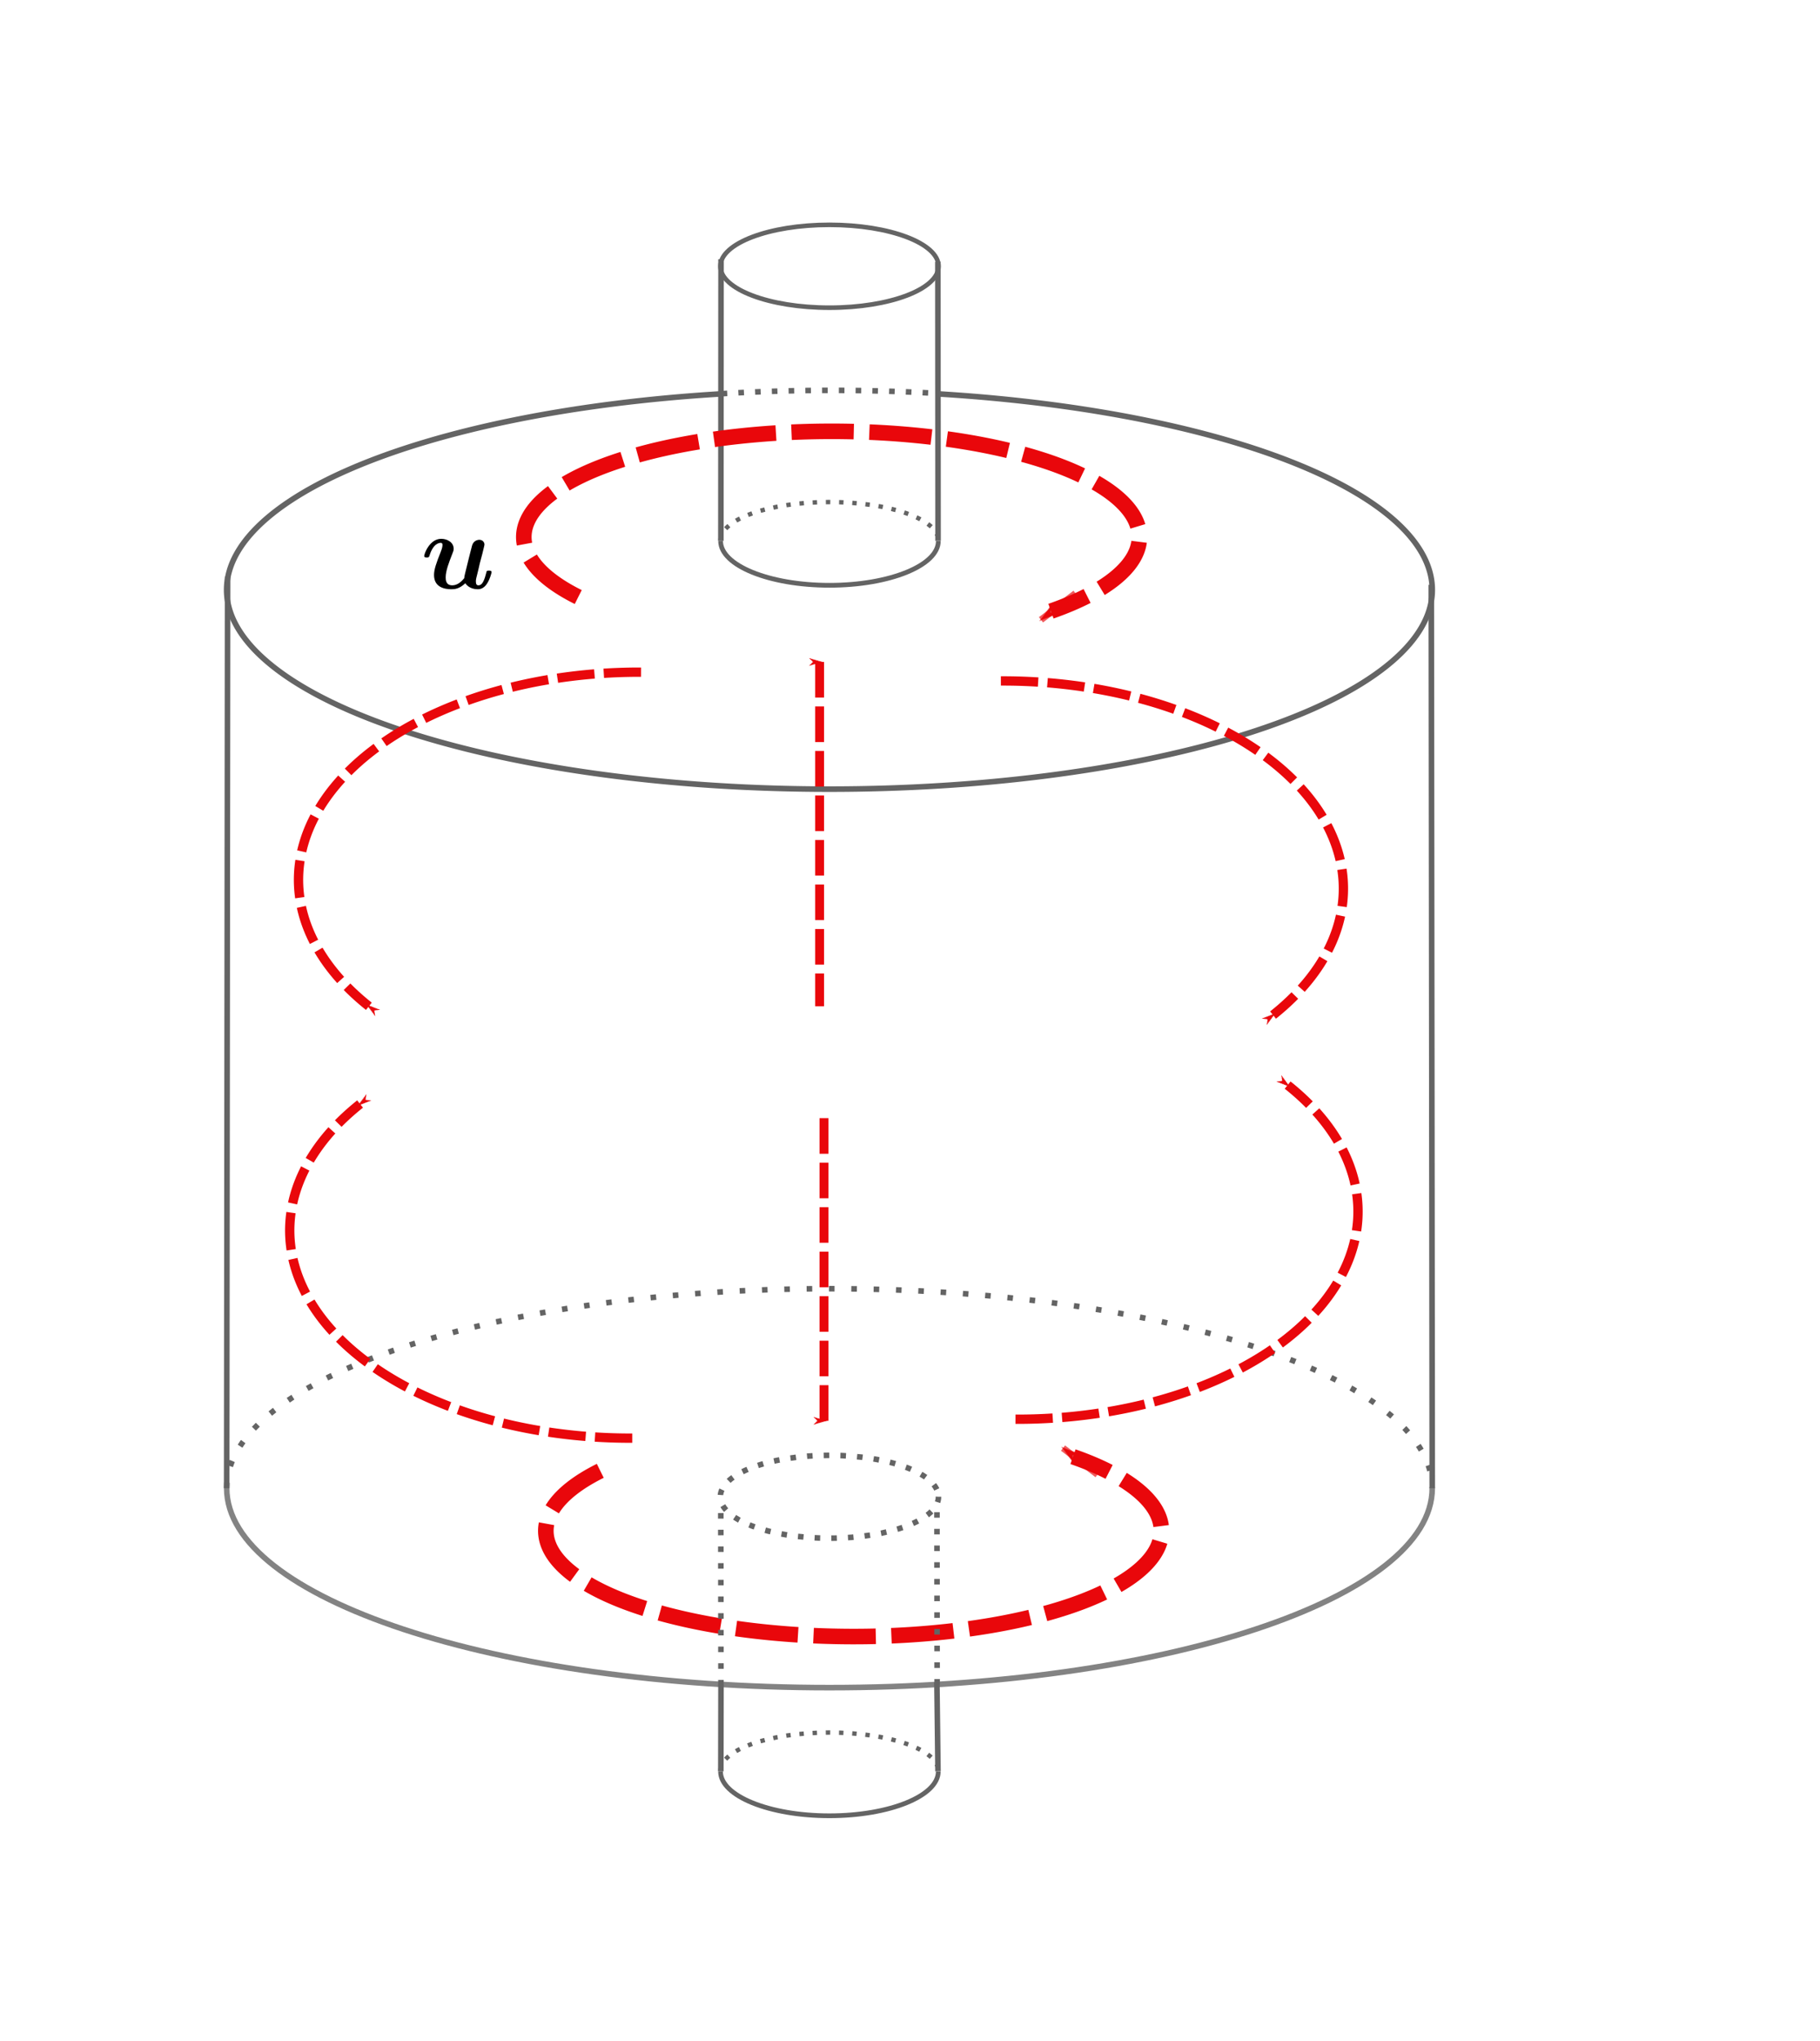 <?xml version="1.0" encoding="UTF-8" standalone="no"?>
<svg
   xmlns:dc="http://purl.org/dc/elements/1.1/"
   xmlns:cc="http://creativecommons.org/ns#"
   xmlns:rdf="http://www.w3.org/1999/02/22-rdf-syntax-ns#"
   xmlns:svg="http://www.w3.org/2000/svg"
   xmlns="http://www.w3.org/2000/svg"
   xmlns:xlink="http://www.w3.org/1999/xlink"
   xmlns:sodipodi="http://sodipodi.sourceforge.net/DTD/sodipodi-0.dtd"
   xmlns:inkscape="http://www.inkscape.org/namespaces/inkscape"
   width="81.801mm"
   height="91.701mm"
   viewBox="0 0 81.801 91.701"
   version="1.1"
   id="svg5150"
   inkscape:version="0.92.5 (2060ec1f9f, 2020-04-08)"
   sodipodi:docname="evf2.svg">
  <defs
     id="defs5144">
    <marker
       inkscape:stockid="Arrow1Mstart"
       orient="auto"
       refY="0.0"
       refX="0.0"
       id="Arrow1Mstart"
       style="overflow:visible"
       inkscape:isstock="true">
      <path
         id="path6277"
         d="M 0.0,0.0 L 5.0,-5.0 L -12.5,0.0 L 5.0,5.0 L 0.0,0.0 z "
         style="fill-rule:evenodd;stroke:#e9070b;stroke-width:1pt;stroke-opacity:1;fill:#e9070b;fill-opacity:1"
         transform="scale(0.4) translate(10,0)" />
    </marker>
    <marker
       inkscape:stockid="Arrow2Lstart"
       orient="auto"
       refY="0.0"
       refX="0.0"
       id="marker6534"
       style="overflow:visible"
       inkscape:isstock="true">
      <path
         id="path6289"
         style="fill-rule:evenodd;stroke-width:0.625;stroke-linejoin:round;stroke:#e9070b;stroke-opacity:1;fill:#e9070b;fill-opacity:1"
         d="M 8.719,4.034 L -2.207,0.016 L 8.719,-4.002 C 6.973,-1.63 6.983,1.616 8.719,4.034 z "
         transform="scale(1.1) translate(1,0)" />
    </marker>
    <marker
       inkscape:stockid="DiamondSstart"
       orient="auto"
       refY="0.0"
       refX="0.0"
       id="DiamondSstart"
       style="overflow:visible"
       inkscape:isstock="true">
      <path
         id="path1380"
         d="M 0,-7.071 L -7.071,0 L 0,7.071 L 7.071,0 L 0,-7.071 z "
         style="fill-rule:evenodd;stroke:#e9070b;stroke-width:1pt;stroke-opacity:1;fill:#e9070b;fill-opacity:1"
         transform="scale(0.2) translate(6,0)" />
    </marker>
    <marker
       inkscape:stockid="Arrow2Mend"
       orient="auto"
       refY="0.0"
       refX="0.0"
       id="Arrow2Mend"
       style="overflow:visible;"
       inkscape:isstock="true">
      <path
         id="path1313"
         style="fill-rule:evenodd;stroke-width:0.625;stroke-linejoin:round;stroke:#e9070b;stroke-opacity:1;fill:#e9070b;fill-opacity:1"
         d="M 8.719,4.034 L -2.207,0.016 L 8.719,-4.002 C 6.973,-1.63 6.983,1.616 8.719,4.034 z "
         transform="scale(0.6) rotate(180) translate(0,0)" />
    </marker>
    <marker
       inkscape:stockid="Arrow1Mend"
       orient="auto"
       refY="0.0"
       refX="0.0"
       id="Arrow1Mend"
       style="overflow:visible;"
       inkscape:isstock="true">
      <path
         id="path1295"
         d="M 0.0,0.0 L 5.0,-5.0 L -12.5,0.0 L 5.0,5.0 L 0.0,0.0 z "
         style="fill-rule:evenodd;stroke:#e9070b;stroke-width:1pt;stroke-opacity:1;fill:#e9070b;fill-opacity:1"
         transform="scale(0.4) rotate(180) translate(10,0)" />
    </marker>
    <marker
       inkscape:stockid="Arrow1Lstart"
       orient="auto"
       refY="0.0"
       refX="0.0"
       id="Arrow1Lstart"
       style="overflow:visible"
       inkscape:isstock="true">
      <path
         id="path1286"
         d="M 0.0,0.0 L 5.0,-5.0 L -12.5,0.0 L 5.0,5.0 L 0.0,0.0 z "
         style="fill-rule:evenodd;stroke:#e9070b;stroke-width:1pt;stroke-opacity:1;fill:#e9070b;fill-opacity:1"
         transform="scale(0.8) translate(12.5,0)" />
    </marker>
    <marker
       inkscape:stockid="Arrow1Lend"
       orient="auto"
       refY="0.0"
       refX="0.0"
       id="Arrow1Lend"
       style="overflow:visible;"
       inkscape:isstock="true">
      <path
         id="path1289"
         d="M 0.0,0.0 L 5.0,-5.0 L -12.5,0.0 L 5.0,5.0 L 0.0,0.0 z "
         style="fill-rule:evenodd;stroke:#e9070b;stroke-width:1pt;stroke-opacity:1;fill:#e9070b;fill-opacity:1"
         transform="scale(0.8) rotate(180) translate(12.5,0)" />
    </marker>
    <marker
       inkscape:stockid="Arrow2Lend"
       orient="auto"
       refY="0.0"
       refX="0.0"
       id="marker1587"
       style="overflow:visible;"
       inkscape:isstock="true">
      <path
         id="path1585"
         style="fill-rule:evenodd;stroke-width:0.625;stroke-linejoin:round;stroke:#000000;stroke-opacity:1;fill:#000000;fill-opacity:1"
         d="M 8.719,4.034 L -2.207,0.016 L 8.719,-4.002 C 6.973,-1.63 6.983,1.616 8.719,4.034 z "
         transform="scale(1.1) rotate(180) translate(1,0)" />
    </marker>
    <marker
       inkscape:stockid="Arrow2Lstart"
       orient="auto"
       refY="0.0"
       refX="0.0"
       id="marker1583"
       style="overflow:visible"
       inkscape:isstock="true">
      <path
         id="path1581"
         style="fill-rule:evenodd;stroke-width:0.625;stroke-linejoin:round;stroke:#e9070b;stroke-opacity:1;fill:#e9070b;fill-opacity:1"
         d="M 8.719,4.034 L -2.207,0.016 L 8.719,-4.002 C 6.973,-1.63 6.983,1.616 8.719,4.034 z "
         transform="scale(1.1) translate(1,0)" />
    </marker>
    <marker
       inkscape:stockid="Arrow2Lend"
       orient="auto"
       refY="0.0"
       refX="0.0"
       id="Arrow2Lend"
       style="overflow:visible;"
       inkscape:isstock="true">
      <path
         id="path1307"
         style="fill-rule:evenodd;stroke-width:0.625;stroke-linejoin:round;stroke:#000000;stroke-opacity:1;fill:#000000;fill-opacity:1"
         d="M 8.719,4.034 L -2.207,0.016 L 8.719,-4.002 C 6.973,-1.63 6.983,1.616 8.719,4.034 z "
         transform="scale(1.1) rotate(180) translate(1,0)" />
    </marker>
    <marker
       inkscape:stockid="Arrow2Lstart"
       orient="auto"
       refY="0.0"
       refX="0.0"
       id="Arrow2Lstart"
       style="overflow:visible"
       inkscape:isstock="true">
      <path
         id="path1304"
         style="fill-rule:evenodd;stroke-width:0.625;stroke-linejoin:round;stroke:#000000;stroke-opacity:1;fill:#000000;fill-opacity:1"
         d="M 8.719,4.034 L -2.207,0.016 L 8.719,-4.002 C 6.973,-1.63 6.983,1.616 8.719,4.034 z "
         transform="scale(1.1) translate(1,0)" />
    </marker>
    <marker
       style="overflow:visible"
       id="marker7302"
       refX="0"
       refY="0"
       orient="auto"
       inkscape:stockid="Arrow1Lend"
       inkscape:isstock="true">
      <path
         transform="matrix(-0.8,0,0,-0.8,-10,0)"
         style="fill:#000000;fill-opacity:1;fill-rule:evenodd;stroke:#000000;stroke-width:1pt;stroke-opacity:1"
         d="M 0,0 5,-5 -12.5,0 5,5 Z"
         id="path7300" />
    </marker>
    <inkscape:perspective
       sodipodi:type="inkscape:persp3d"
       inkscape:vp_x="0 : -0.14108124 : 1"
       inkscape:vp_y="0 : 1000.0002 : 0"
       inkscape:vp_z="297 : -0.14108124 : 1"
       inkscape:persp3d-origin="148.50001 : -35.141086 : 1"
       id="perspective5856" />
    <marker
       style="overflow:visible"
       id="Arrow1Lend-1"
       refX="0"
       refY="0"
       orient="auto"
       inkscape:stockid="Arrow1Lend"
       inkscape:isstock="true">
      <path
         transform="matrix(-0.8,0,0,-0.8,-10,0)"
         style="fill:#ff0000;fill-opacity:1;fill-rule:evenodd;stroke:#ff0000;stroke-width:1pt;stroke-opacity:1"
         d="M 0,0 5,-5 -12.5,0 5,5 Z"
         id="path6202-7" />
    </marker>
    <marker
       style="overflow:visible"
       id="marker6565"
       refX="0"
       refY="0"
       orient="auto"
       inkscape:stockid="Arrow1Lend"
       inkscape:isstock="true">
      <path
         transform="matrix(-0.8,0,0,-0.8,-10,0)"
         style="fill:#000000;fill-opacity:1;fill-rule:evenodd;stroke:#000000;stroke-width:1pt;stroke-opacity:1"
         d="M 0,0 5,-5 -12.5,0 5,5 Z"
         id="path6563" />
    </marker>
    <marker
       style="overflow:visible"
       id="Arrow1Lend-1-5"
       refX="0"
       refY="0"
       orient="auto"
       inkscape:stockid="Arrow1Lend"
       inkscape:isstock="true">
      <path
         transform="matrix(-0.8,0,0,-0.8,-10,0)"
         style="fill:#ff0000;fill-opacity:1;fill-rule:evenodd;stroke:#ff0000;stroke-width:1pt;stroke-opacity:1"
         d="M 0,0 5,-5 -12.5,0 5,5 Z"
         id="path6202-7-5" />
    </marker>
    <marker
       style="overflow:visible"
       id="marker6701"
       refX="0"
       refY="0"
       orient="auto"
       inkscape:stockid="Arrow1Lend"
       inkscape:isstock="true">
      <path
         transform="matrix(-0.8,0,0,-0.8,-10,0)"
         style="fill:#000000;fill-opacity:1;fill-rule:evenodd;stroke:#000000;stroke-width:1pt;stroke-opacity:1"
         d="M 0,0 5,-5 -12.5,0 5,5 Z"
         id="path6699" />
    </marker>
    <marker
       style="overflow:visible"
       id="Arrow1Lend-1-8"
       refX="0"
       refY="0"
       orient="auto"
       inkscape:stockid="Arrow1Lend"
       inkscape:isstock="true">
      <path
         transform="matrix(-0.8,0,0,-0.8,-10,0)"
         style="fill:#ff0000;fill-opacity:1;fill-rule:evenodd;stroke:#ff0000;stroke-width:1pt;stroke-opacity:1"
         d="M 0,0 5,-5 -12.5,0 5,5 Z"
         id="path6202-7-3" />
    </marker>
    <marker
       style="overflow:visible"
       id="marker6701-0"
       refX="0"
       refY="0"
       orient="auto"
       inkscape:stockid="Arrow1Lend"
       inkscape:isstock="true">
      <path
         transform="matrix(-0.8,0,0,-0.8,-10,0)"
         style="fill:#000000;fill-opacity:1;fill-rule:evenodd;stroke:#000000;stroke-width:1pt;stroke-opacity:1"
         d="M 0,0 5,-5 -12.5,0 5,5 Z"
         id="path6699-9" />
    </marker>
    <g
       id="g7142">
      <symbol
         overflow="visible"
         id="glyph0-0">
        <path
           style="stroke:none"
           d=""
           id="path7136" />
      </symbol>
      <symbol
         overflow="visible"
         id="glyph0-1">
        <path
           style="stroke:none"
           d="M 2.234,-1.094 C 2.094,-0.547 2.062,-0.438 0.969,-0.438 c -0.25,0 -0.375,0 -0.375,0.281 C 0.594,0 0.719,0 0.969,0 H 5.938 c 2.219,0 3.859,-1.641 3.859,-3.016 0,-1 -0.812,-1.812 -2.172,-1.969 1.453,-0.266 2.922,-1.297 2.922,-2.625 0,-1.031 -0.922,-1.922 -2.594,-1.922 h -4.688 c -0.266,0 -0.406,0 -0.406,0.281 0,0.156 0.125,0.156 0.391,0.156 0.031,0 0.297,0 0.531,0.031 0.25,0.016 0.375,0.031 0.375,0.219 0,0.047 -0.016,0.094 -0.047,0.266 z M 4.344,-5.109 5.203,-8.562 c 0.125,-0.5 0.156,-0.531 0.75,-0.531 h 1.812 c 1.219,0 1.516,0.812 1.516,1.438 0,1.219 -1.203,2.547 -2.906,2.547 z m -0.625,4.672 c -0.203,0 -0.234,0 -0.312,-0.016 -0.141,0 -0.188,-0.016 -0.188,-0.141 0,-0.031 0,-0.062 0.078,-0.312 L 4.25,-4.797 h 2.641 c 1.344,0 1.609,1.031 1.609,1.625 0,1.391 -1.25,2.734 -2.891,2.734 z m 0,0"
           id="path7139" />
      </symbol>
    </g>
    <g
       id="g7172">
      <symbol
         overflow="visible"
         id="glyph0-0-3">
        <path
           style="stroke:none"
           d=""
           id="path7166" />
      </symbol>
      <symbol
         overflow="visible"
         id="glyph0-1-1">
        <path
           style="stroke:none"
           d="M 7.547,-8.516 C 7.656,-8.969 7.688,-9.094 8.453,-9.094 c 0.219,0 0.375,0 0.375,-0.266 0,-0.125 -0.078,-0.172 -0.188,-0.172 -0.359,0 -1.203,0.047 -1.547,0.047 -0.469,0 -1.594,-0.047 -2.062,-0.047 -0.125,0 -0.281,0 -0.281,0.281 0,0.156 0.109,0.156 0.469,0.156 0.328,0 0.453,0 0.812,0.031 0.328,0.031 0.422,0.078 0.422,0.266 0,0.094 -0.016,0.188 -0.047,0.297 L 4.797,-2.094 C 4.469,-0.734 3.516,0 2.797,0 2.422,0 1.688,-0.141 1.469,-0.859 1.5,-0.844 1.609,-0.844 1.625,-0.844 c 0.547,0 0.922,-0.484 0.922,-0.906 0,-0.438 -0.391,-0.578 -0.625,-0.578 -0.25,0 -0.938,0.172 -0.938,1.109 0,0.875 0.75,1.531 1.844,1.531 1.281,0 2.734,-0.922 3.094,-2.312 z m 0,0"
           id="path7169" />
      </symbol>
    </g>
    <clipPath
       id="clip1">
      <path
         d="M 0,0 H 8 V 10.602 H 0 Z m 0,0"
         id="path7174" />
    </clipPath>
    <g
       id="g7470">
      <symbol
         overflow="visible"
         id="glyph0-0-7">
        <path
           style="stroke:none"
           d=""
           id="path7464" />
      </symbol>
      <symbol
         overflow="visible"
         id="glyph0-1-9">
        <path
           style="stroke:none"
           d="M 7.859,-4.422 C 7.953,-4.812 8.125,-5.484 8.125,-5.578 8.125,-5.875 7.891,-6.188 7.469,-6.188 c -0.234,0 -0.75,0.125 -0.922,0.734 -0.062,0.188 -0.688,2.719 -0.797,3.172 C 5.672,-1.953 5.562,-1.547 5.547,-1.297 5.281,-0.969 4.75,-0.391 4.031,-0.391 c -0.828,0 -0.844,-0.703 -0.844,-1.016 0,-0.859 0.438,-1.938 0.828,-2.953 0.141,-0.359 0.188,-0.453 0.188,-0.688 0,-0.812 -0.812,-1.266 -1.578,-1.266 -1.484,0 -2.172,1.906 -2.172,2.188 0,0.188 0.203,0.188 0.328,0.188 0.172,0 0.266,0 0.328,-0.172 0.453,-1.562 1.203,-1.688 1.438,-1.688 0.094,0 0.234,0 0.234,0.281 0,0.328 -0.172,0.719 -0.234,0.891 -0.578,1.453 -0.844,2.234 -0.844,2.922 0,1.594 1.391,1.812 2.219,1.812 0.406,0 1.016,-0.047 1.766,-0.766 0.453,0.688 1.266,0.766 1.594,0.766 C 7.797,0.109 8.203,-0.188 8.5,-0.688 8.844,-1.234 9.031,-2 9.031,-2.062 c 0,-0.203 -0.219,-0.203 -0.344,-0.203 -0.141,0 -0.203,0 -0.281,0.078 -0.016,0.031 -0.016,0.047 -0.109,0.406 -0.281,1.078 -0.578,1.391 -0.938,1.391 -0.219,0 -0.328,-0.141 -0.328,-0.516 0,-0.234 0.062,-0.469 0.203,-1.016 C 7.328,-2.312 7.469,-2.875 7.531,-3.188 Z m 0,0"
           id="path7467" />
      </symbol>
    </g>
    <clipPath
       id="clip1-7">
      <path
         d="M 0,0 H 10 V 6.965 H 0 Z m 0,0"
         id="path7472" />
    </clipPath>
    <marker
       style="overflow:visible"
       id="Arrow1Lend-1-9"
       refX="0"
       refY="0"
       orient="auto"
       inkscape:stockid="Arrow1Lend"
       inkscape:isstock="true">
      <path
         transform="matrix(-0.8,0,0,-0.8,-10,0)"
         style="fill:#ff0000;fill-opacity:1;fill-rule:evenodd;stroke:#ff0000;stroke-width:1pt;stroke-opacity:1"
         d="M 0,0 5,-5 -12.5,0 5,5 Z"
         id="path6202-7-2" />
    </marker>
    <marker
       style="overflow:visible"
       id="marker7770"
       refX="0"
       refY="0"
       orient="auto"
       inkscape:stockid="Arrow1Lend"
       inkscape:isstock="true">
      <path
         transform="matrix(-0.8,0,0,-0.8,-10,0)"
         style="fill:#ff0000;fill-opacity:1;fill-rule:evenodd;stroke:#ff0000;stroke-width:1pt;stroke-opacity:1"
         d="M 0,0 5,-5 -12.5,0 5,5 Z"
         id="path7768" />
    </marker>
    <marker
       style="overflow:visible"
       id="Arrow1Lend-1-5-3"
       refX="0"
       refY="0"
       orient="auto"
       inkscape:stockid="Arrow1Lend"
       inkscape:isstock="true">
      <path
         transform="matrix(-0.8,0,0,-0.8,-10,0)"
         style="fill:#ff0000;fill-opacity:1;fill-rule:evenodd;stroke:#ff0000;stroke-width:1pt;stroke-opacity:1"
         d="M 0,0 5,-5 -12.5,0 5,5 Z"
         id="path6202-7-5-7" />
    </marker>
    <marker
       style="overflow:visible"
       id="marker7776"
       refX="0"
       refY="0"
       orient="auto"
       inkscape:stockid="Arrow1Lend"
       inkscape:isstock="true">
      <path
         transform="matrix(-0.8,0,0,-0.8,-10,0)"
         style="fill:#ff0000;fill-opacity:1;fill-rule:evenodd;stroke:#ff0000;stroke-width:1pt;stroke-opacity:1"
         d="M 0,0 5,-5 -12.5,0 5,5 Z"
         id="path7774" />
    </marker>
    <marker
       style="overflow:visible"
       id="Arrow1Lend-1-8-9"
       refX="0"
       refY="0"
       orient="auto"
       inkscape:stockid="Arrow1Lend"
       inkscape:isstock="true">
      <path
         transform="matrix(-0.8,0,0,-0.8,-10,0)"
         style="fill:#ff0000;fill-opacity:1;fill-rule:evenodd;stroke:#ff0000;stroke-width:1pt;stroke-opacity:1"
         d="M 0,0 5,-5 -12.5,0 5,5 Z"
         id="path6202-7-3-9" />
    </marker>
    <marker
       style="overflow:visible"
       id="marker7782"
       refX="0"
       refY="0"
       orient="auto"
       inkscape:stockid="Arrow1Lend"
       inkscape:isstock="true">
      <path
         transform="matrix(-0.8,0,0,-0.8,-10,0)"
         style="fill:#ff0000;fill-opacity:1;fill-rule:evenodd;stroke:#ff0000;stroke-width:1pt;stroke-opacity:1"
         d="M 0,0 5,-5 -12.5,0 5,5 Z"
         id="path7780" />
    </marker>
    <g
       id="g8262">
      <symbol
         overflow="visible"
         id="glyph0-0-70">
        <path
           style="stroke:none"
           d=""
           id="path8256" />
      </symbol>
      <symbol
         overflow="visible"
         id="glyph0-1-6">
        <path
           style="stroke:none"
           d="M 7.859,-4.422 C 7.953,-4.812 8.125,-5.484 8.125,-5.578 8.125,-5.875 7.891,-6.188 7.469,-6.188 c -0.234,0 -0.75,0.125 -0.922,0.734 -0.062,0.188 -0.688,2.719 -0.797,3.172 C 5.672,-1.953 5.562,-1.547 5.547,-1.297 5.281,-0.969 4.75,-0.391 4.031,-0.391 c -0.828,0 -0.844,-0.703 -0.844,-1.016 0,-0.859 0.438,-1.938 0.828,-2.953 0.141,-0.359 0.188,-0.453 0.188,-0.688 0,-0.812 -0.812,-1.266 -1.578,-1.266 -1.484,0 -2.172,1.906 -2.172,2.188 0,0.188 0.203,0.188 0.328,0.188 0.172,0 0.266,0 0.328,-0.172 0.453,-1.562 1.203,-1.688 1.438,-1.688 0.094,0 0.234,0 0.234,0.281 0,0.328 -0.172,0.719 -0.234,0.891 -0.578,1.453 -0.844,2.234 -0.844,2.922 0,1.594 1.391,1.812 2.219,1.812 0.406,0 1.016,-0.047 1.766,-0.766 0.453,0.688 1.266,0.766 1.594,0.766 C 7.797,0.109 8.203,-0.188 8.5,-0.688 8.844,-1.234 9.031,-2 9.031,-2.062 c 0,-0.203 -0.219,-0.203 -0.344,-0.203 -0.141,0 -0.203,0 -0.281,0.078 -0.016,0.031 -0.016,0.047 -0.109,0.406 -0.281,1.078 -0.578,1.391 -0.938,1.391 -0.219,0 -0.328,-0.141 -0.328,-0.516 0,-0.234 0.062,-0.469 0.203,-1.016 C 7.328,-2.312 7.469,-2.875 7.531,-3.188 Z m 0,0"
           id="path8259" />
      </symbol>
    </g>
    <clipPath
       id="clip1-9">
      <path
         d="M 0,0 H 10 V 6.965 H 0 Z m 0,0"
         id="path8264" />
    </clipPath>
    <g
       id="g9613">
      <symbol
         overflow="visible"
         id="glyph0-0-31">
        <path
           style="stroke:none"
           d=""
           id="path9607" />
      </symbol>
      <symbol
         overflow="visible"
         id="glyph0-1-11">
        <path
           style="stroke:none"
           d="m 6.281,-9.016 c 0,-0.375 -0.281,-0.672 -0.688,-0.672 -0.516,0 -0.984,0.5 -0.984,0.969 0,0.375 0.281,0.672 0.672,0.672 0.531,0 1,-0.5 1,-0.969 z m -3.438,9.656 C 2.625,1.547 1.969,2.312 1.234,2.312 1.156,2.312 1.094,2.312 1,2.281 1.5,1.984 1.5,1.5 1.5,1.453 1.5,1.141 1.25,0.812 0.797,0.812 c -0.484,0 -1,0.422 -1,1.016 0,0.578 0.562,0.984 1.438,0.984 0.875,0 2.75,-0.422 3.172,-2.172 L 5.688,-4.469 C 5.734,-4.625 5.766,-4.75 5.766,-4.938 5.766,-5.828 4.875,-6.312 4,-6.312 c -1.656,0 -2.609,1.938 -2.609,2.188 0,0.188 0.219,0.188 0.344,0.188 0.234,0 0.25,-0.016 0.344,-0.219 0.531,-1.203 1.312,-1.641 1.859,-1.641 0.141,0 0.328,0.016 0.328,0.516 0,0.266 -0.031,0.406 -0.078,0.594 z m 0,0"
           id="path9610" />
      </symbol>
    </g>
    <marker
       style="overflow:visible"
       id="Arrow1Lend-1-5-3-3"
       refX="0"
       refY="0"
       orient="auto"
       inkscape:stockid="Arrow1Lend"
       inkscape:isstock="true">
      <path
         transform="matrix(-0.8,0,0,-0.8,-10,0)"
         style="fill:#0019a0;fill-opacity:1;fill-rule:evenodd;stroke:#0019a0;stroke-width:1pt;stroke-opacity:1"
         d="M 0,0 5,-5 -12.5,0 5,5 Z"
         id="path6202-7-5-7-1" />
    </marker>
    <marker
       style="overflow:visible"
       id="marker9661"
       refX="0"
       refY="0"
       orient="auto"
       inkscape:stockid="Arrow1Lend"
       inkscape:isstock="true">
      <path
         transform="matrix(-0.8,0,0,-0.8,-10,0)"
         style="fill:#e9070b;fill-opacity:1;fill-rule:evenodd;stroke:#e9070b;stroke-width:1pt;stroke-opacity:1"
         d="M 0,0 5,-5 -12.5,0 5,5 Z"
         id="path9659" />
    </marker>
    <marker
       style="overflow:visible"
       id="Arrow1Lend-1-5-3-3-6"
       refX="0"
       refY="0"
       orient="auto"
       inkscape:stockid="Arrow1Lend"
       inkscape:isstock="true">
      <path
         transform="matrix(-0.8,0,0,-0.8,-10,0)"
         style="fill:#0019a0;fill-opacity:1;fill-rule:evenodd;stroke:#00189f;stroke-width:1pt;stroke-opacity:1"
         d="M 0,0 5,-5 -12.5,0 5,5 Z"
         id="path6202-7-5-7-1-0" />
    </marker>
    <marker
       style="overflow:visible"
       id="marker9961"
       refX="0"
       refY="0"
       orient="auto"
       inkscape:stockid="Arrow1Lend"
       inkscape:isstock="true">
      <path
         transform="matrix(-0.8,0,0,-0.8,-10,0)"
         style="fill:#ff0000;fill-opacity:1;fill-rule:evenodd;stroke:#ff0000;stroke-width:1pt;stroke-opacity:1"
         d="M 0,0 5,-5 -12.5,0 5,5 Z"
         id="path9959" />
    </marker>
    <marker
       style="overflow:visible"
       id="Arrow1Lend-1-5-3-3-0"
       refX="0"
       refY="0"
       orient="auto"
       inkscape:stockid="Arrow1Lend"
       inkscape:isstock="true">
      <path
         transform="matrix(-0.8,0,0,-0.8,-10,0)"
         style="fill:#ff0000;fill-opacity:1;fill-rule:evenodd;stroke:#ff0000;stroke-width:1pt;stroke-opacity:1"
         d="M 0,0 5,-5 -12.5,0 5,5 Z"
         id="path6202-7-5-7-1-5" />
    </marker>
    <marker
       style="overflow:visible"
       id="marker9961-8"
       refX="0"
       refY="0"
       orient="auto"
       inkscape:stockid="Arrow1Lend"
       inkscape:isstock="true">
      <path
         transform="matrix(-0.8,0,0,-0.8,-10,0)"
         style="fill:#ff0000;fill-opacity:1;fill-rule:evenodd;stroke:#ff0000;stroke-width:1pt;stroke-opacity:1"
         d="M 0,0 5,-5 -12.5,0 5,5 Z"
         id="path9959-8" />
    </marker>
    <marker
       style="overflow:visible"
       id="marker7302-3"
       refX="0"
       refY="0"
       orient="auto"
       inkscape:stockid="Arrow1Lend"
       inkscape:isstock="true">
      <path
         transform="matrix(-0.8,0,0,-0.8,-10,0)"
         style="fill:#000000;fill-opacity:1;fill-rule:evenodd;stroke:#000000;stroke-width:1pt;stroke-opacity:1"
         d="M 0,0 5,-5 -12.5,0 5,5 Z"
         id="path7300-4" />
    </marker>
    <marker
       style="overflow:visible"
       id="marker7302-0"
       refX="0"
       refY="0"
       orient="auto"
       inkscape:stockid="Arrow1Lend"
       inkscape:isstock="true">
      <path
         transform="matrix(-0.8,0,0,-0.8,-10,0)"
         style="fill:#000000;fill-opacity:1;fill-rule:evenodd;stroke:#000000;stroke-width:1pt;stroke-opacity:1"
         d="M 0,0 5,-5 -12.5,0 5,5 Z"
         id="path7300-5" />
    </marker>
    <marker
       style="overflow:visible"
       id="Arrow1Lend-1-5-3-3-6-3"
       refX="0"
       refY="0"
       orient="auto"
       inkscape:stockid="Arrow1Lend"
       inkscape:isstock="true">
      <path
         inkscape:connector-curvature="0"
         transform="matrix(-0.8,0,0,-0.8,-10,0)"
         style="fill:#0019a0;fill-opacity:1;fill-rule:evenodd;stroke:#00189f;stroke-width:1pt;stroke-opacity:1"
         d="M 0,0 5,-5 -12.5,0 5,5 Z"
         id="path6202-7-5-7-1-0-5" />
    </marker>
    <marker
       style="overflow:visible"
       id="marker1179"
       refX="0"
       refY="0"
       orient="auto"
       inkscape:stockid="Arrow1Lend"
       inkscape:isstock="true">
      <path
         inkscape:connector-curvature="0"
         transform="matrix(-0.8,0,0,-0.8,-10,0)"
         style="fill:#0019a0;fill-opacity:1;fill-rule:evenodd;stroke:#00189f;stroke-width:1pt;stroke-opacity:1"
         d="M 0,0 5,-5 -12.5,0 5,5 Z"
         id="path1177" />
    </marker>
    <marker
       style="overflow:visible"
       id="Arrow1Lend-1-5-3-3-6-2"
       refX="0"
       refY="0"
       orient="auto"
       inkscape:stockid="Arrow1Lend"
       inkscape:isstock="true">
      <path
         inkscape:connector-curvature="0"
         transform="matrix(-0.8,0,0,-0.8,-10,0)"
         style="fill:#0019a0;fill-opacity:1;fill-rule:evenodd;stroke:#00189f;stroke-width:1pt;stroke-opacity:1"
         d="M 0,0 5,-5 -12.5,0 5,5 Z"
         id="path6202-7-5-7-1-0-9" />
    </marker>
    <marker
       style="overflow:visible"
       id="marker1179-1"
       refX="0"
       refY="0"
       orient="auto"
       inkscape:stockid="Arrow1Lend"
       inkscape:isstock="true">
      <path
         inkscape:connector-curvature="0"
         transform="matrix(-0.8,0,0,-0.8,-10,0)"
         style="fill:#0019a0;fill-opacity:1;fill-rule:evenodd;stroke:#00189f;stroke-width:1pt;stroke-opacity:1"
         d="M 0,0 5,-5 -12.5,0 5,5 Z"
         id="path1177-2" />
    </marker>
    <marker
       style="overflow:visible"
       id="Arrow1Lend-1-5-3-3-6-2-0"
       refX="0"
       refY="0"
       orient="auto"
       inkscape:stockid="Arrow1Lend"
       inkscape:isstock="true">
      <path
         inkscape:connector-curvature="0"
         transform="matrix(-0.8,0,0,-0.8,-10,0)"
         style="fill:#0019a0;fill-opacity:1;fill-rule:evenodd;stroke:#00189f;stroke-width:1pt;stroke-opacity:1"
         d="M 0,0 5,-5 -12.5,0 5,5 Z"
         id="path6202-7-5-7-1-0-9-9" />
    </marker>
    <marker
       style="overflow:visible"
       id="marker1222"
       refX="0"
       refY="0"
       orient="auto"
       inkscape:stockid="Arrow1Lend"
       inkscape:isstock="true">
      <path
         inkscape:connector-curvature="0"
         transform="matrix(-0.8,0,0,-0.8,-10,0)"
         style="fill:#0019a0;fill-opacity:1;fill-rule:evenodd;stroke:#00189f;stroke-width:1pt;stroke-opacity:1"
         d="M 0,0 5,-5 -12.5,0 5,5 Z"
         id="path1220" />
    </marker>
    <marker
       style="overflow:visible"
       id="Arrow1Lend-1-5-3-3-6-2-6"
       refX="0"
       refY="0"
       orient="auto"
       inkscape:stockid="Arrow1Lend"
       inkscape:isstock="true">
      <path
         inkscape:connector-curvature="0"
         transform="matrix(-0.8,0,0,-0.8,-10,0)"
         style="fill:#0019a0;fill-opacity:1;fill-rule:evenodd;stroke:#00189f;stroke-width:1pt;stroke-opacity:1"
         d="M 0,0 5,-5 -12.5,0 5,5 Z"
         id="path6202-7-5-7-1-0-9-0" />
    </marker>
    <marker
       style="overflow:visible"
       id="marker1222-6"
       refX="0"
       refY="0"
       orient="auto"
       inkscape:stockid="Arrow1Lend"
       inkscape:isstock="true">
      <path
         inkscape:connector-curvature="0"
         transform="matrix(-0.8,0,0,-0.8,-10,0)"
         style="fill:#0019a0;fill-opacity:1;fill-rule:evenodd;stroke:#00189f;stroke-width:1pt;stroke-opacity:1"
         d="M 0,0 5,-5 -12.5,0 5,5 Z"
         id="path1220-2" />
    </marker>
    <marker
       style="overflow:visible"
       id="Arrow1Lend-1-5-3-3-6-2-1"
       refX="0"
       refY="0"
       orient="auto"
       inkscape:stockid="Arrow1Lend"
       inkscape:isstock="true">
      <path
         inkscape:connector-curvature="0"
         transform="matrix(-0.8,0,0,-0.8,-10,0)"
         style="fill:#0019a0;fill-opacity:1;fill-rule:evenodd;stroke:#00189f;stroke-width:1pt;stroke-opacity:1"
         d="M 0,0 5,-5 -12.5,0 5,5 Z"
         id="path6202-7-5-7-1-0-9-8" />
    </marker>
    <marker
       style="overflow:visible"
       id="marker1222-7"
       refX="0"
       refY="0"
       orient="auto"
       inkscape:stockid="Arrow1Lend"
       inkscape:isstock="true">
      <path
         inkscape:connector-curvature="0"
         transform="matrix(-0.8,0,0,-0.8,-10,0)"
         style="fill:#0019a0;fill-opacity:1;fill-rule:evenodd;stroke:#00189f;stroke-width:1pt;stroke-opacity:1"
         d="M 0,0 5,-5 -12.5,0 5,5 Z"
         id="path1220-9" />
    </marker>
    <marker
       inkscape:stockid="Arrow2Lstart"
       orient="auto"
       refY="0"
       refX="0"
       id="Arrow2Lstart-2"
       style="overflow:visible"
       inkscape:isstock="true">
      <path
         inkscape:connector-curvature="0"
         id="path1304-3"
         style="fill:#000000;fill-opacity:1;fill-rule:evenodd;stroke:#000000;stroke-width:0.625;stroke-linejoin:round;stroke-opacity:1"
         d="M 8.719,4.034 -2.207,0.016 8.719,-4.002 c -1.745,2.372 -1.735,5.617 -6e-7,8.035 z"
         transform="matrix(1.1,0,0,1.1,1.1,0)" />
    </marker>
    <marker
       inkscape:stockid="Arrow2Lend"
       orient="auto"
       refY="0"
       refX="0"
       id="Arrow2Lend-7"
       style="overflow:visible"
       inkscape:isstock="true">
      <path
         inkscape:connector-curvature="0"
         id="path1307-5"
         style="fill:#000000;fill-opacity:1;fill-rule:evenodd;stroke:#000000;stroke-width:0.625;stroke-linejoin:round;stroke-opacity:1"
         d="M 8.719,4.034 -2.207,0.016 8.719,-4.002 c -1.745,2.372 -1.735,5.617 -6e-7,8.035 z"
         transform="matrix(-1.1,0,0,-1.1,-1.1,0)" />
    </marker>
    <marker
       inkscape:stockid="Arrow2Lstart"
       orient="auto"
       refY="0"
       refX="0"
       id="marker1583-2"
       style="overflow:visible"
       inkscape:isstock="true">
      <path
         inkscape:connector-curvature="0"
         id="path1581-2"
         style="fill:#000000;fill-opacity:1;fill-rule:evenodd;stroke:#000000;stroke-width:0.625;stroke-linejoin:round;stroke-opacity:1"
         d="M 8.719,4.034 -2.207,0.016 8.719,-4.002 c -1.745,2.372 -1.735,5.617 -6e-7,8.035 z"
         transform="matrix(1.1,0,0,1.1,1.1,0)" />
    </marker>
    <marker
       inkscape:stockid="Arrow2Lend"
       orient="auto"
       refY="0"
       refX="0"
       id="marker1587-8"
       style="overflow:visible"
       inkscape:isstock="true">
      <path
         inkscape:connector-curvature="0"
         id="path1585-9"
         style="fill:#000000;fill-opacity:1;fill-rule:evenodd;stroke:#000000;stroke-width:0.625;stroke-linejoin:round;stroke-opacity:1"
         d="M 8.719,4.034 -2.207,0.016 8.719,-4.002 c -1.745,2.372 -1.735,5.617 -6e-7,8.035 z"
         transform="matrix(-1.1,0,0,-1.1,-1.1,0)" />
    </marker>
    <marker
       inkscape:stockid="Arrow2Lstart"
       orient="auto"
       refY="0"
       refX="0"
       id="marker1583-3"
       style="overflow:visible"
       inkscape:isstock="true">
      <path
         inkscape:connector-curvature="0"
         id="path1581-6"
         style="fill:#e9070b;fill-opacity:1;fill-rule:evenodd;stroke:#e9070b;stroke-width:0.625;stroke-linejoin:round;stroke-opacity:1"
         d="M 8.719,4.034 -2.207,0.016 8.719,-4.002 c -1.745,2.372 -1.735,5.617 -6e-7,8.035 z"
         transform="matrix(1.1,0,0,1.1,1.1,0)" />
    </marker>
    <marker
       inkscape:stockid="Arrow2Lend"
       orient="auto"
       refY="0"
       refX="0"
       id="marker1587-1"
       style="overflow:visible"
       inkscape:isstock="true">
      <path
         inkscape:connector-curvature="0"
         id="path1585-2"
         style="fill:#000000;fill-opacity:1;fill-rule:evenodd;stroke:#000000;stroke-width:0.625;stroke-linejoin:round;stroke-opacity:1"
         d="M 8.719,4.034 -2.207,0.016 8.719,-4.002 c -1.745,2.372 -1.735,5.617 -6e-7,8.035 z"
         transform="matrix(-1.1,0,0,-1.1,-1.1,0)" />
    </marker>
    <marker
       inkscape:stockid="Arrow2Mstart"
       orient="auto"
       refY="0"
       refX="0"
       id="Arrow2Mstart"
       style="overflow:visible"
       inkscape:isstock="true">
      <path
         id="path5055"
         style="fill:#f60000;fill-opacity:1;fill-rule:evenodd;stroke:#f60000;stroke-width:0.625;stroke-linejoin:round;stroke-opacity:1"
         d="M 8.719,4.034 -2.207,0.016 8.719,-4.002 c -1.745,2.372 -1.735,5.617 -6e-7,8.035 z"
         transform="scale(0.6)"
         inkscape:connector-curvature="0" />
    </marker>
    <marker
       style="overflow:visible"
       id="Arrow1Lend-1-5-3-3-6-3-8"
       refX="0"
       refY="0"
       orient="auto"
       inkscape:stockid="Arrow1Lend"
       inkscape:isstock="true">
      <path
         inkscape:connector-curvature="0"
         transform="matrix(-0.8,0,0,-0.8,-10,0)"
         style="fill:#e9070b;fill-opacity:1;fill-rule:evenodd;stroke:#e8080b;stroke-width:1pt;stroke-opacity:0.667"
         d="M 0,0 5,-5 -12.5,0 5,5 Z"
         id="path6202-7-5-7-1-0-5-6" />
    </marker>
    <marker
       style="overflow:visible"
       id="marker6194"
       refX="0"
       refY="0"
       orient="auto"
       inkscape:stockid="Arrow1Lend"
       inkscape:isstock="true">
      <path
         inkscape:connector-curvature="0"
         transform="matrix(-0.8,0,0,-0.8,-10,0)"
         style="fill:#0019a0;fill-opacity:1;fill-rule:evenodd;stroke:#00189f;stroke-width:1pt;stroke-opacity:1"
         d="M 0,0 5,-5 -12.5,0 5,5 Z"
         id="path6192" />
    </marker>
    <marker
       style="overflow:visible"
       id="Arrow1Lend-1-5-3-3-6-3-8-8"
       refX="0"
       refY="0"
       orient="auto"
       inkscape:stockid="Arrow1Lend"
       inkscape:isstock="true">
      <path
         inkscape:connector-curvature="0"
         transform="matrix(-0.8,0,0,-0.8,-10,0)"
         style="fill:#e9070b;fill-opacity:1;fill-rule:evenodd;stroke:#e8080b;stroke-width:1pt;stroke-opacity:0.667"
         d="M 0,0 5,-5 -12.5,0 5,5 Z"
         id="path6202-7-5-7-1-0-5-6-8" />
    </marker>
    <marker
       style="overflow:visible"
       id="marker6223"
       refX="0"
       refY="0"
       orient="auto"
       inkscape:stockid="Arrow1Lend"
       inkscape:isstock="true">
      <path
         inkscape:connector-curvature="0"
         transform="matrix(-0.8,0,0,-0.8,-10,0)"
         style="fill:#e9070b;fill-opacity:1;fill-rule:evenodd;stroke:#e8080b;stroke-width:1pt;stroke-opacity:0.667"
         d="M 0,0 5,-5 -12.5,0 5,5 Z"
         id="path6221" />
    </marker>
    <marker
       style="overflow:visible"
       id="Arrow1Lend-1-5-3-3-6-3-8-8-3"
       refX="0"
       refY="0"
       orient="auto"
       inkscape:stockid="Arrow1Lend"
       inkscape:isstock="true">
      <path
         inkscape:connector-curvature="0"
         transform="matrix(-0.8,0,0,-0.8,-10,0)"
         style="fill:#e9070b;fill-opacity:1;fill-rule:evenodd;stroke:#e8080b;stroke-width:1pt;stroke-opacity:0.667"
         d="M 0,0 5,-5 -12.5,0 5,5 Z"
         id="path6202-7-5-7-1-0-5-6-8-1" />
    </marker>
    <marker
       style="overflow:visible"
       id="marker6252"
       refX="0"
       refY="0"
       orient="auto"
       inkscape:stockid="Arrow1Lend"
       inkscape:isstock="true">
      <path
         inkscape:connector-curvature="0"
         transform="matrix(-0.8,0,0,-0.8,-10,0)"
         style="fill:#e9070b;fill-opacity:1;fill-rule:evenodd;stroke:#e8080b;stroke-width:1pt;stroke-opacity:0.667"
         d="M 0,0 5,-5 -12.5,0 5,5 Z"
         id="path6250" />
    </marker>
    <marker
       style="overflow:visible"
       id="Arrow1Lend-1-5-3-3-6-3-8-4"
       refX="0"
       refY="0"
       orient="auto"
       inkscape:stockid="Arrow1Lend"
       inkscape:isstock="true">
      <path
         inkscape:connector-curvature="0"
         transform="matrix(-0.8,0,0,-0.8,-10,0)"
         style="fill:#e9070b;fill-opacity:1;fill-rule:evenodd;stroke:#e8080b;stroke-width:1pt;stroke-opacity:0.667"
         d="M 0,0 5,-5 -12.5,0 5,5 Z"
         id="path6202-7-5-7-1-0-5-6-9" />
    </marker>
    <marker
       style="overflow:visible"
       id="marker6258"
       refX="0"
       refY="0"
       orient="auto"
       inkscape:stockid="Arrow1Lend"
       inkscape:isstock="true">
      <path
         inkscape:connector-curvature="0"
         transform="matrix(-0.8,0,0,-0.8,-10,0)"
         style="fill:#e9070b;fill-opacity:1;fill-rule:evenodd;stroke:#e8080b;stroke-width:1pt;stroke-opacity:0.667"
         d="M 0,0 5,-5 -12.5,0 5,5 Z"
         id="path6256" />
    </marker>
    <marker
       style="overflow:visible"
       id="Arrow1Lend-1-5-3-3-6-3-8-8-3-9"
       refX="0"
       refY="0"
       orient="auto"
       inkscape:stockid="Arrow1Lend"
       inkscape:isstock="true">
      <path
         inkscape:connector-curvature="0"
         transform="matrix(-0.8,0,0,-0.8,-10,0)"
         style="fill:#e9070b;fill-opacity:1;fill-rule:evenodd;stroke:#e8080b;stroke-width:1pt;stroke-opacity:0.667"
         d="M 0,0 5,-5 -12.5,0 5,5 Z"
         id="path6202-7-5-7-1-0-5-6-8-1-2" />
    </marker>
    <marker
       style="overflow:visible"
       id="marker6316"
       refX="0"
       refY="0"
       orient="auto"
       inkscape:stockid="Arrow1Lend"
       inkscape:isstock="true">
      <path
         inkscape:connector-curvature="0"
         transform="matrix(-0.8,0,0,-0.8,-10,0)"
         style="fill:#e9070b;fill-opacity:1;fill-rule:evenodd;stroke:#e8080b;stroke-width:1pt;stroke-opacity:0.667"
         d="M 0,0 5,-5 -12.5,0 5,5 Z"
         id="path6314" />
    </marker>
    <marker
       style="overflow:visible"
       id="Arrow1Lend-1-5-3-3-6-3-8-4-6"
       refX="0"
       refY="0"
       orient="auto"
       inkscape:stockid="Arrow1Lend"
       inkscape:isstock="true">
      <path
         inkscape:connector-curvature="0"
         transform="matrix(-0.8,0,0,-0.8,-10,0)"
         style="fill:#e9070b;fill-opacity:1;fill-rule:evenodd;stroke:#e8080b;stroke-width:1pt;stroke-opacity:0.667"
         d="M 0,0 5,-5 -12.5,0 5,5 Z"
         id="path6202-7-5-7-1-0-5-6-9-6" />
    </marker>
    <marker
       style="overflow:visible"
       id="marker6322"
       refX="0"
       refY="0"
       orient="auto"
       inkscape:stockid="Arrow1Lend"
       inkscape:isstock="true">
      <path
         inkscape:connector-curvature="0"
         transform="matrix(-0.8,0,0,-0.8,-10,0)"
         style="fill:#e9070b;fill-opacity:1;fill-rule:evenodd;stroke:#e8080b;stroke-width:1pt;stroke-opacity:0.667"
         d="M 0,0 5,-5 -12.5,0 5,5 Z"
         id="path6320" />
    </marker>
    <marker
       style="overflow:visible"
       id="Arrow1Lend-1-5-3-3-6-3-8-8-3-0"
       refX="0"
       refY="0"
       orient="auto"
       inkscape:stockid="Arrow1Lend"
       inkscape:isstock="true">
      <path
         inkscape:connector-curvature="0"
         transform="matrix(-0.8,0,0,-0.8,-10,0)"
         style="fill:#e9070b;fill-opacity:1;fill-rule:evenodd;stroke:#e8080b;stroke-width:1pt;stroke-opacity:0.667"
         d="M 0,0 5,-5 -12.5,0 5,5 Z"
         id="path6202-7-5-7-1-0-5-6-8-1-4" />
    </marker>
    <marker
       style="overflow:visible"
       id="marker6316-8"
       refX="0"
       refY="0"
       orient="auto"
       inkscape:stockid="Arrow1Lend"
       inkscape:isstock="true">
      <path
         inkscape:connector-curvature="0"
         transform="matrix(-0.8,0,0,-0.8,-10,0)"
         style="fill:#e9070b;fill-opacity:1;fill-rule:evenodd;stroke:#e8080b;stroke-width:1pt;stroke-opacity:0.667"
         d="M 0,0 5,-5 -12.5,0 5,5 Z"
         id="path6314-7" />
    </marker>
    <marker
       style="overflow:visible"
       id="Arrow1Lend-1-5-3-3-6-3-8-4-1"
       refX="0"
       refY="0"
       orient="auto"
       inkscape:stockid="Arrow1Lend"
       inkscape:isstock="true">
      <path
         inkscape:connector-curvature="0"
         transform="matrix(-0.8,0,0,-0.8,-10,0)"
         style="fill:#e9070b;fill-opacity:1;fill-rule:evenodd;stroke:#e8080b;stroke-width:1pt;stroke-opacity:0.667"
         d="M 0,0 5,-5 -12.5,0 5,5 Z"
         id="path6202-7-5-7-1-0-5-6-9-7" />
    </marker>
    <marker
       style="overflow:visible"
       id="marker6322-2"
       refX="0"
       refY="0"
       orient="auto"
       inkscape:stockid="Arrow1Lend"
       inkscape:isstock="true">
      <path
         inkscape:connector-curvature="0"
         transform="matrix(-0.8,0,0,-0.8,-10,0)"
         style="fill:#e9070b;fill-opacity:1;fill-rule:evenodd;stroke:#e8080b;stroke-width:1pt;stroke-opacity:0.667"
         d="M 0,0 5,-5 -12.5,0 5,5 Z"
         id="path6320-7" />
    </marker>
    <marker
       style="overflow:visible"
       id="Arrow1Lend-1-5-3-3-6-3-8-8-1"
       refX="0"
       refY="0"
       orient="auto"
       inkscape:stockid="Arrow1Lend"
       inkscape:isstock="true">
      <path
         inkscape:connector-curvature="0"
         transform="matrix(-0.8,0,0,-0.8,-10,0)"
         style="fill:#e9070b;fill-opacity:1;fill-rule:evenodd;stroke:#e8080b;stroke-width:1pt;stroke-opacity:0.667"
         d="M 0,0 5,-5 -12.5,0 5,5 Z"
         id="path6202-7-5-7-1-0-5-6-8-0" />
    </marker>
    <marker
       style="overflow:visible"
       id="marker6403"
       refX="0"
       refY="0"
       orient="auto"
       inkscape:stockid="Arrow1Lend"
       inkscape:isstock="true">
      <path
         inkscape:connector-curvature="0"
         transform="matrix(-0.8,0,0,-0.8,-10,0)"
         style="fill:#e9070b;fill-opacity:1;fill-rule:evenodd;stroke:#e8080b;stroke-width:1pt;stroke-opacity:0.667"
         d="M 0,0 5,-5 -12.5,0 5,5 Z"
         id="path6401" />
    </marker>
    <marker
       style="overflow:visible"
       id="Arrow1Lend-1-5-3-3-6-3-8-8-1-7"
       refX="0"
       refY="0"
       orient="auto"
       inkscape:stockid="Arrow1Lend"
       inkscape:isstock="true">
      <path
         inkscape:connector-curvature="0"
         transform="matrix(-0.8,0,0,-0.8,-10,0)"
         style="fill:#e9070b;fill-opacity:1;fill-rule:evenodd;stroke:#e8080b;stroke-width:1pt;stroke-opacity:0.667"
         d="M 0,0 5,-5 -12.5,0 5,5 Z"
         id="path6202-7-5-7-1-0-5-6-8-0-6" />
    </marker>
    <marker
       style="overflow:visible"
       id="marker6491"
       refX="0"
       refY="0"
       orient="auto"
       inkscape:stockid="Arrow1Lend"
       inkscape:isstock="true">
      <path
         inkscape:connector-curvature="0"
         transform="matrix(-0.8,0,0,-0.8,-10,0)"
         style="fill:#e9070b;fill-opacity:1;fill-rule:evenodd;stroke:#e8080b;stroke-width:1pt;stroke-opacity:0.667"
         d="M 0,0 5,-5 -12.5,0 5,5 Z"
         id="path6489" />
    </marker>
    <marker
       inkscape:stockid="Arrow1Mstart"
       orient="auto"
       refY="0"
       refX="0"
       id="Arrow1Mstart-2"
       style="overflow:visible"
       inkscape:isstock="true">
      <path
         inkscape:connector-curvature="0"
         id="path6277-7"
         d="M 0,0 5,-5 -12.5,0 5,5 Z"
         style="fill:#e9070b;fill-opacity:1;fill-rule:evenodd;stroke:#e9070b;stroke-width:1pt;stroke-opacity:1"
         transform="matrix(0.4,0,0,0.4,4,0)" />
    </marker>
    <marker
       inkscape:stockid="Arrow1Mend"
       orient="auto"
       refY="0"
       refX="0"
       id="Arrow1Mend-9"
       style="overflow:visible"
       inkscape:isstock="true">
      <path
         inkscape:connector-curvature="0"
         id="path1295-3"
         d="M 0,0 5,-5 -12.5,0 5,5 Z"
         style="fill:#e9070b;fill-opacity:1;fill-rule:evenodd;stroke:#e9070b;stroke-width:1pt;stroke-opacity:1"
         transform="matrix(-0.4,0,0,-0.4,-4,0)" />
    </marker>
    <marker
       inkscape:stockid="Arrow1Mend"
       orient="auto"
       refY="0"
       refX="0"
       id="Arrow1Mend-9-0"
       style="overflow:visible"
       inkscape:isstock="true">
      <path
         inkscape:connector-curvature="0"
         id="path1295-3-6"
         d="M 0,0 5,-5 -12.5,0 5,5 Z"
         style="fill:#e9070b;fill-opacity:1;fill-rule:evenodd;stroke:#e9070b;stroke-width:1pt;stroke-opacity:1"
         transform="matrix(-0.4,0,0,-0.4,-4,0)" />
    </marker>
    <marker
       inkscape:stockid="Arrow1Mend"
       orient="auto"
       refY="0"
       refX="0"
       id="Arrow1Mend-9-0-6"
       style="overflow:visible"
       inkscape:isstock="true">
      <path
         inkscape:connector-curvature="0"
         id="path1295-3-6-1"
         d="M 0,0 5,-5 -12.5,0 5,5 Z"
         style="fill:#e9070b;fill-opacity:1;fill-rule:evenodd;stroke:#e9070b;stroke-width:1pt;stroke-opacity:1"
         transform="matrix(-0.4,0,0,-0.4,-4,0)" />
    </marker>
    <marker
       inkscape:stockid="Arrow1Mend"
       orient="auto"
       refY="0"
       refX="0"
       id="Arrow1Mend-9-0-6-7"
       style="overflow:visible"
       inkscape:isstock="true">
      <path
         inkscape:connector-curvature="0"
         id="path1295-3-6-1-9"
         d="M 0,0 5,-5 -12.5,0 5,5 Z"
         style="fill:#e9070b;fill-opacity:1;fill-rule:evenodd;stroke:#e9070b;stroke-width:1pt;stroke-opacity:1"
         transform="matrix(-0.4,0,0,-0.4,-4,0)" />
    </marker>
    <marker
       inkscape:stockid="Arrow1Mend"
       orient="auto"
       refY="0"
       refX="0"
       id="Arrow1Mend-9-0-6-7-0"
       style="overflow:visible"
       inkscape:isstock="true">
      <path
         inkscape:connector-curvature="0"
         id="path1295-3-6-1-9-2"
         d="M 0,0 5,-5 -12.5,0 5,5 Z"
         style="fill:#e9070b;fill-opacity:1;fill-rule:evenodd;stroke:#e9070b;stroke-width:1pt;stroke-opacity:1"
         transform="matrix(-0.4,0,0,-0.4,-4,0)" />
    </marker>
  </defs>
  <sodipodi:namedview
     id="base"
     pagecolor="#ffffff"
     bordercolor="#666666"
     borderopacity="1.0"
     inkscape:pageopacity="0.0"
     inkscape:pageshadow="2"
     inkscape:zoom="2.0149341"
     inkscape:cx="102.36522"
     inkscape:cy="190.78431"
     inkscape:document-units="mm"
     inkscape:current-layer="layer1"
     inkscape:document-rotation="0"
     showgrid="false"
     inkscape:snap-others="false"
     inkscape:window-width="1848"
     inkscape:window-height="1016"
     inkscape:window-x="72"
     inkscape:window-y="27"
     inkscape:window-maximized="1"
     inkscape:snap-global="false"
     fit-margin-top="10"
     fit-margin-left="10"
     fit-margin-right="3"
     fit-margin-bottom="10" />
  <g
     inkscape:label="Calque 1"
     inkscape:groupmode="layer"
     id="layer1"
     transform="translate(-17.092,-7.994)">
    <rect
       style="opacity:0.8;fill:none;stroke:none;stroke-width:0.25;stroke-miterlimit:4;stroke-dasharray:none;stroke-dashoffset:0"
       id="rect6030"
       width="66.664"
       height="0"
       x="103.199"
       y="103.188" />
    <path
       style="fill:none;stroke:#e9070b;stroke-width:0.4;stroke-linecap:butt;stroke-linejoin:miter;stroke-miterlimit:4;stroke-dasharray:1.6, 0.4;stroke-dashoffset:0;stroke-opacity:1;marker-start:url(#Arrow1Mstart-2)"
       d="m 54.126,71.84 c 0,-13.742 0,-13.742 0,-13.742"
       id="path5795-0"
       inkscape:connector-curvature="0" />
    <g
       id="g9557"
       transform="translate(5.292)"
       style="stroke:#000000;stroke-opacity:1;stroke-width:0.251;stroke-miterlimit:4;stroke-dasharray:none">
      <path
         style="opacity:1;fill:none;stroke:#646464;stroke-width:0.251;stroke-miterlimit:4;stroke-dasharray:none;stroke-dashoffset:0;stroke-opacity:1"
         id="path5976-4"
         sodipodi:type="arc"
         sodipodi:cx="49.080116"
         sodipodi:cy="34.501148"
         sodipodi:rx="27.093948"
         sodipodi:ry="8.9538679"
         sodipodi:start="4.8959453"
         sodipodi:end="4.5306087"
         sodipodi:open="true"
         d="M 54.026,25.698 A 27.094,8.954 0 0 1 76.059,35.326 27.094,8.954 0 0 1 49.056,43.455 27.094,8.954 0 0 1 22.097,35.31 27.094,8.954 0 0 1 44.182,25.695" />
      <path
         id="path5976-0-7"
         style="opacity:1;fill:none;stroke:#646464;stroke-width:0.251;stroke-miterlimit:4;stroke-dasharray:0.251, 0.753;stroke-dashoffset:0;stroke-opacity:1"
         d="m 21.988,74.867 c -1e-6,-4.95 12.13,-8.963 27.092,-8.963 14.963,0 27.092,4.013 27.092,8.963"
         sodipodi:nodetypes="csc" />
      <path
         id="path5976-0-7-1"
         style="opacity:0.8;fill:none;stroke:#646464;stroke-width:0.251;stroke-miterlimit:4;stroke-dasharray:none;stroke-dashoffset:0;stroke-opacity:1"
         d="m 76.173,74.867 c -10e-7,4.95 -12.13,8.963 -27.092,8.963 -14.963,0 -27.092,-4.013 -27.092,-8.963"
         sodipodi:nodetypes="csc" />
      <path
         style="fill:none;stroke:#646464;stroke-width:0.251;stroke-linecap:butt;stroke-linejoin:miter;stroke-opacity:1;stroke-miterlimit:4;stroke-dasharray:none"
         d="M 76.173,74.867 76.13,34.274"
         id="path8532" />
      <path
         style="fill:none;stroke:#646464;stroke-width:0.251;stroke-linecap:butt;stroke-linejoin:miter;stroke-opacity:1;stroke-miterlimit:4;stroke-dasharray:none"
         d="m 21.988,74.867 0.042,-40.963"
         id="path8534" />
    </g>
    <g
       id="g9550"
       transform="translate(5.557)">
      <g
         id="g9528">
        <path
           id="path5976-0-7-15"
           style="opacity:1;fill:none;stroke:#646464;stroke-width:0.198;stroke-miterlimit:4;stroke-dasharray:0.198, 0.396;stroke-dashoffset:0;stroke-opacity:1"
           d="m 43.917,32.282 c 0,-0.954 2.193,-1.728 4.898,-1.728 2.705,0 4.898,0.774 4.898,1.728"
           sodipodi:nodetypes="csc" />
        <path
           id="path5976-0-7-1-8"
           style="opacity:1;fill:none;stroke:#646464;stroke-width:0.212;stroke-miterlimit:4;stroke-dasharray:none;stroke-dashoffset:0;stroke-opacity:1"
           d="m 53.709,32.308 c 0,1.097 -2.191,1.987 -4.893,1.987 -2.703,0 -4.893,-0.89 -4.893,-1.987"
           sodipodi:nodetypes="csc" />
        <path
           style="fill:none;stroke:#646464;stroke-width:0.25;stroke-linecap:butt;stroke-linejoin:miter;stroke-miterlimit:4;stroke-dasharray:none;stroke-opacity:1"
           d="m 53.696,32.296 -0.008,-12.54"
           id="path8532-4" />
        <path
           style="fill:none;stroke:#646464;stroke-width:0.25;stroke-linecap:butt;stroke-linejoin:miter;stroke-miterlimit:4;stroke-dasharray:none;stroke-opacity:1"
           d="m 43.935,32.296 0.007,-12.654"
           id="path8534-2" />
        <g
           id="g2139"
           transform="matrix(0.878,0,0,0.878,-16.911,36.342)" />
        <g
           id="g2321"
           transform="matrix(0.882,0,0,0.882,18.109,77.42)" />
      </g>
      <ellipse
         style="opacity:1;fill:none;stroke:#646464;stroke-width:0.206;stroke-miterlimit:4;stroke-dasharray:none;stroke-dashoffset:0;stroke-opacity:1"
         id="path5976-4-7"
         cx="48.816"
         cy="19.959"
         rx="4.903"
         ry="1.862" />
    </g>
    <g
       id="g9542"
       transform="translate(5.422,-0.529)">
      <g
         id="g9534">
        <ellipse
           style="opacity:1;fill:none;stroke:#646464;stroke-width:0.25;stroke-miterlimit:4;stroke-dasharray:0.25, 0.5;stroke-dashoffset:0;stroke-opacity:1"
           id="path5976-4-7-3"
           cx="48.948"
           cy="75.782"
           rx="4.903"
           ry="1.862" />
        <path
           id="path5976-0-7-15-2"
           style="opacity:1;fill:none;stroke:#646464;stroke-width:0.198;stroke-miterlimit:4;stroke-dasharray:0.198, 0.396;stroke-dashoffset:0;stroke-opacity:1"
           d="m 44.049,88.105 c 0,-0.954 2.193,-1.728 4.898,-1.728 2.705,0 4.898,0.774 4.898,1.728"
           sodipodi:nodetypes="csc" />
        <path
           id="path5976-0-7-1-8-9"
           style="opacity:1;fill:none;stroke:#646464;stroke-width:0.212;stroke-miterlimit:4;stroke-dasharray:none;stroke-dashoffset:0;stroke-opacity:1"
           d="m 53.841,88.131 c 0,1.097 -2.191,1.987 -4.893,1.987 -2.703,0 -4.893,-0.89 -4.893,-1.987"
           sodipodi:nodetypes="csc" />
        <path
           style="fill:none;stroke:#646464;stroke-width:0.25;stroke-linecap:butt;stroke-linejoin:miter;stroke-miterlimit:4;stroke-dasharray:none;stroke-opacity:1"
           d="M 53.828,88.12 53.78,84.132"
           id="path8532-4-3"
           inkscape:connector-curvature="0"
           sodipodi:nodetypes="cc" />
      </g>
      <path
         style="fill:none;stroke:#646464;stroke-width:0.25;stroke-linecap:butt;stroke-linejoin:miter;stroke-miterlimit:4;stroke-dasharray:none;stroke-opacity:1"
         d="m 44.068,88.12 0.007,-3.901"
         id="path8534-2-8"
         inkscape:connector-curvature="0"
         sodipodi:nodetypes="cc" />
    </g>
    <path
       style="fill:none;fill-rule:evenodd;stroke:#e9070b;stroke-width:0.7;stroke-miterlimit:4;stroke-dasharray:2.8,0.7;stroke-opacity:1;stroke-dashoffset:0"
       id="path6379"
       sodipodi:type="arc"
       sodipodi:cx="54.469646"
       sodipodi:cy="32.126568"
       sodipodi:rx="13.833968"
       sodipodi:ry="4.7498169"
       sodipodi:start="2.5378331"
       sodipodi:end="0.77748638"
       sodipodi:open="true"
       d="m 43.081,34.823 a 13.834,4.75 0 0 1 2.831,-6.429 13.834,4.75 0 0 1 18.865,0.564 13.834,4.75 0 0 1 -0.448,6.5" />
    <path
       style="fill:#e9070b;fill-opacity:1;stroke:#e8080b;stroke-width:0.302;stroke-linecap:butt;stroke-linejoin:miter;stroke-miterlimit:4;stroke-dasharray:none;stroke-opacity:0.667;marker-mid:url(#Arrow1Lend-1-5-3-3-6-3-8-8-1);marker-end:url(#Arrow1Lend-1-5-3-3-6-3-8-8-1)"
       d="m 65.432,34.657 -1.553,1.189"
       id="path6197-9-7-9-2-3-6-4-61"
       sodipodi:nodetypes="cc"
       inkscape:connector-curvature="0" />
    <path
       style="fill:none;fill-rule:evenodd;stroke:#e9070b;stroke-width:0.7;stroke-miterlimit:4;stroke-dasharray:2.8, 0.7;stroke-dashoffset:0;stroke-opacity:1"
       id="path6379-7"
       sodipodi:type="arc"
       sodipodi:cx="55.459698"
       sodipodi:cy="-76.784935"
       sodipodi:rx="13.833969"
       sodipodi:ry="4.7498169"
       sodipodi:start="2.5378331"
       sodipodi:end="0.77748638"
       sodipodi:open="true"
       d="m 44.071,-74.088 a 13.834,4.75 0 0 1 2.831,-6.429 13.834,4.75 0 0 1 18.865,0.564 13.834,4.75 0 0 1 -0.448,6.5"
       transform="scale(1,-1)" />
    <path
       style="fill:#e9070b;fill-opacity:1;stroke:#e8080b;stroke-width:0.302;stroke-linecap:butt;stroke-linejoin:miter;stroke-miterlimit:4;stroke-dasharray:none;stroke-opacity:0.667;marker-mid:url(#Arrow1Lend-1-5-3-3-6-3-8-8-1-7);marker-end:url(#Arrow1Lend-1-5-3-3-6-3-8-8-1-7)"
       d="M 66.422,74.255 64.869,73.065"
       id="path6197-9-7-9-2-3-6-4-61-3"
       sodipodi:nodetypes="cc"
       inkscape:connector-curvature="0" />
    <use
       xlink:href="#glyph0-1-9"
       x="0.27"
       y="6.515"
       id="use7477-7"
       width="100%"
       height="100%"
       style="clip-rule:nonzero;fill:#000000;fill-opacity:1"
       transform="matrix(0.353,0,0,0.353,35.903,32.135)" />
    <path
       style="fill:none;stroke:#646464;stroke-width:0.25;stroke-linecap:butt;stroke-linejoin:miter;stroke-miterlimit:4;stroke-dasharray:0.25, 0.5;stroke-dashoffset:0;stroke-opacity:1"
       d="m 49.496,83.735 -0.008,-8.148"
       id="path8532-4-3-3"
       inkscape:connector-curvature="0"
       inkscape:transform-center-x="-0.23758923"
       inkscape:transform-center-y="11.340897" />
    <path
       style="fill:none;stroke:#646464;stroke-width:0.25;stroke-linecap:butt;stroke-linejoin:miter;stroke-miterlimit:4;stroke-dasharray:0.25, 0.5;stroke-dashoffset:0;stroke-opacity:1"
       d="m 59.212,83.695 -0.008,-8.148"
       id="path8532-4-3-3-4"
       inkscape:connector-curvature="0"
       inkscape:transform-center-x="-0.23758923"
       inkscape:transform-center-y="11.340897" />
    <path
       style="opacity:1;fill:none;stroke:#646464;stroke-width:0.251;stroke-miterlimit:4;stroke-dasharray:0.251,0.502;stroke-dashoffset:0;stroke-opacity:1"
       id="path5976-4-8"
       sodipodi:type="arc"
       sodipodi:cx="54.474926"
       sodipodi:cy="34.489502"
       sodipodi:rx="27.09395"
       sodipodi:ry="8.9538689"
       sodipodi:start="4.5287447"
       sodipodi:end="4.8887011"
       sodipodi:open="true"
       d="m 49.527,25.686 a 27.094,8.954 0 0 1 9.7,-0.012" />
    <path
       style="fill:none;stroke:#e9070b;stroke-width:0.4;stroke-linecap:butt;stroke-linejoin:miter;stroke-miterlimit:4;stroke-dasharray:1.6, 0.4;stroke-dashoffset:0;stroke-opacity:1;marker-start:url(#Arrow1Mstart)"
       d="m 53.929,37.74 c 0,15.471 0,15.471 0,15.471"
       id="path5795"
       inkscape:connector-curvature="0" />
    <path
       style="fill:none;fill-rule:evenodd;stroke:#e9070b;stroke-width:0.419;stroke-miterlimit:4;stroke-dasharray:1.676, 0.419;stroke-dashoffset:0;stroke-opacity:1;marker-end:url(#Arrow1Mend-9-0)"
       id="path9189-6-2"
       sodipodi:type="arc"
       sodipodi:cx="-45.41692"
       sodipodi:cy="-63.286781"
       sodipodi:rx="15.303748"
       sodipodi:ry="9.332674"
       sodipodi:start="4.7063671"
       sodipodi:end="0.65448233"
       sodipodi:open="true"
       d="m -45.509,-72.619 a 15.304,9.333 0 0 1 13.797,5.18 15.304,9.333 0 0 1 -1.564,9.834"
       transform="scale(-1)" />
    <path
       style="fill:none;fill-rule:evenodd;stroke:#e9070b;stroke-width:0.419;stroke-miterlimit:4;stroke-dasharray:1.676, 0.419;stroke-dashoffset:0;stroke-opacity:1;marker-end:url(#Arrow1Mend-9-0-6)"
       id="path9189-6-2-8"
       sodipodi:type="arc"
       sodipodi:cx="-45.812225"
       sodipodi:cy="47.531113"
       sodipodi:rx="15.303748"
       sodipodi:ry="9.332674"
       sodipodi:start="4.7063671"
       sodipodi:end="0.65448233"
       sodipodi:open="true"
       d="m -45.904,38.199 a 15.304,9.333 0 0 1 13.797,5.18 15.304,9.333 0 0 1 -1.564,9.834"
       transform="scale(-1,1)" />
    <path
       style="fill:none;fill-rule:evenodd;stroke:#e9070b;stroke-width:0.419;stroke-miterlimit:4;stroke-dasharray:1.676, 0.419;stroke-dashoffset:0;stroke-opacity:1;marker-end:url(#Arrow1Mend-9-0-6-7)"
       id="path9189-6-2-8-2"
       sodipodi:type="arc"
       sodipodi:cx="62.168968"
       sodipodi:cy="47.925041"
       sodipodi:rx="15.303748"
       sodipodi:ry="9.332674"
       sodipodi:start="4.7063671"
       sodipodi:end="0.65448233"
       sodipodi:open="true"
       d="m 62.077,38.593 a 15.304,9.333 0 0 1 13.797,5.18 15.304,9.333 0 0 1 -1.564,9.834" />
    <path
       style="fill:none;fill-rule:evenodd;stroke:#e9070b;stroke-width:0.419;stroke-miterlimit:4;stroke-dasharray:1.676, 0.419;stroke-dashoffset:0;stroke-opacity:1;marker-end:url(#Arrow1Mend-9-0-6-7-0)"
       id="path9189-6-2-8-2-3"
       sodipodi:type="arc"
       sodipodi:cx="62.825523"
       sodipodi:cy="-62.436253"
       sodipodi:rx="15.303748"
       sodipodi:ry="9.332674"
       sodipodi:start="4.7063671"
       sodipodi:end="0.65448233"
       sodipodi:open="true"
       d="m 62.733,-71.769 a 15.304,9.333 0 0 1 13.797,5.18 15.304,9.333 0 0 1 -1.564,9.834"
       transform="scale(1,-1)" />
  </g>
</svg>
